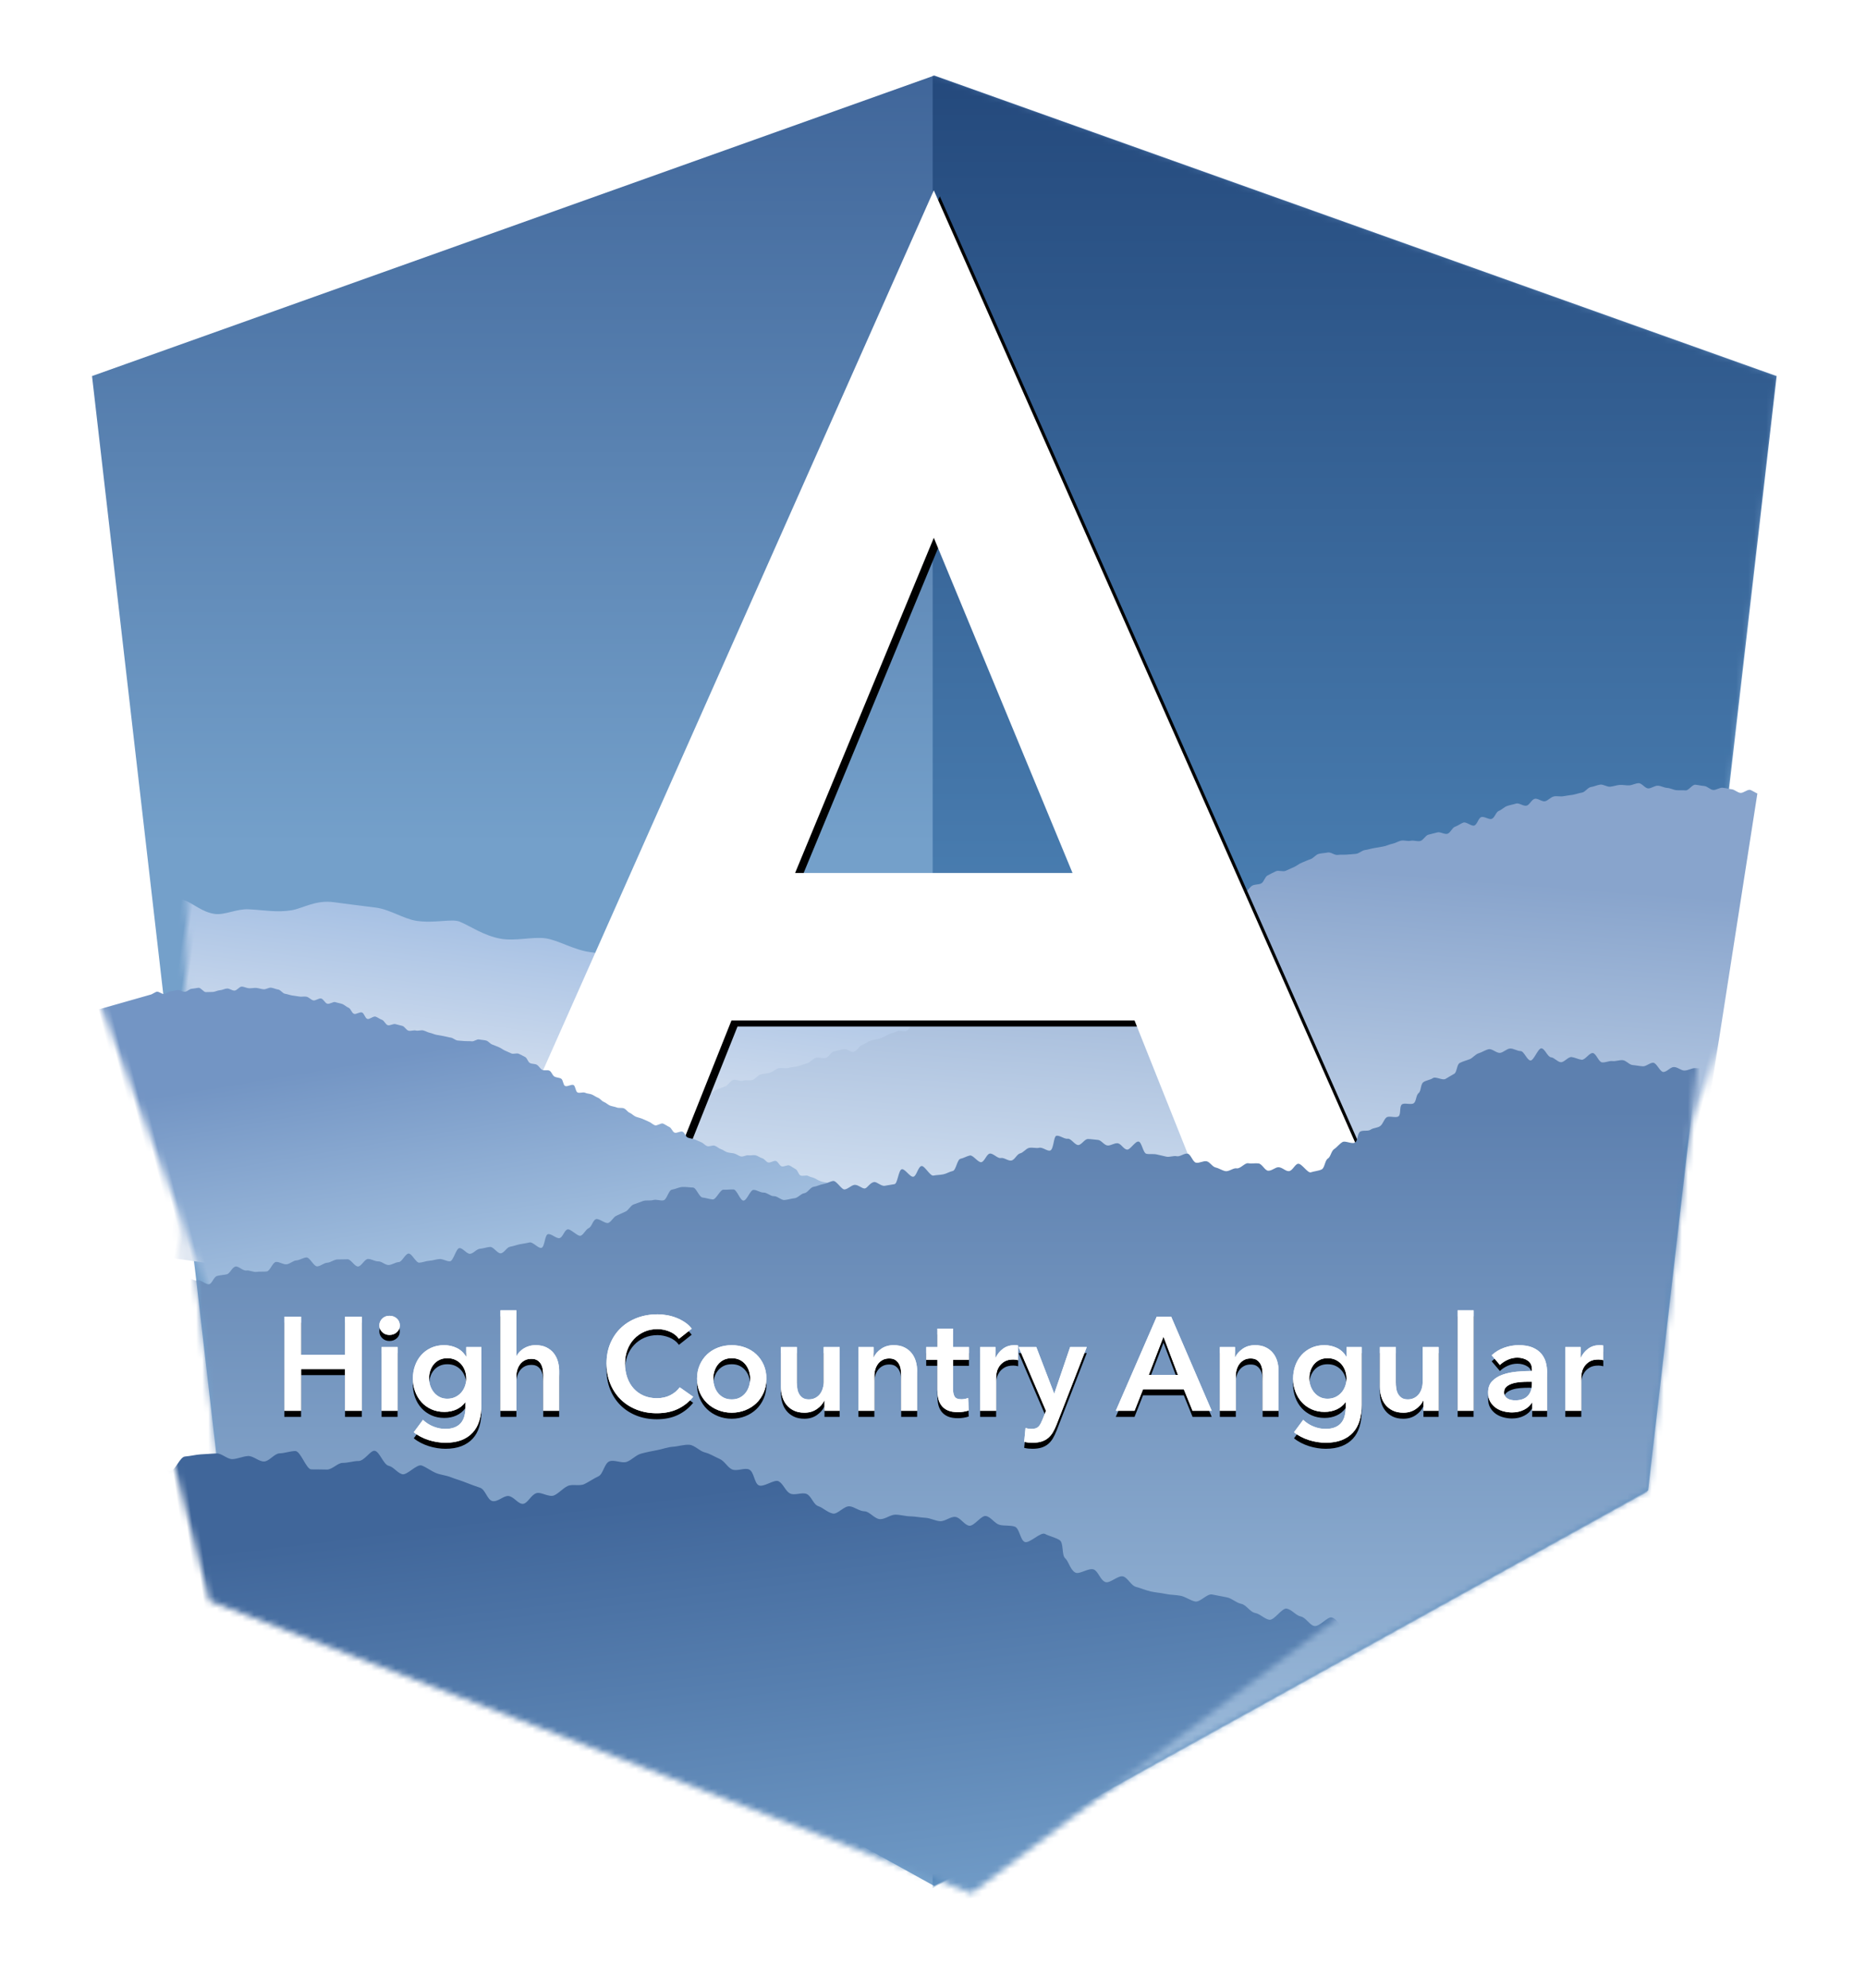 <?xml version="1.0" encoding="UTF-8"?>
<svg width="309px" height="329px" viewBox="0 0 309 329" version="1.1" xmlns="http://www.w3.org/2000/svg" xmlns:xlink="http://www.w3.org/1999/xlink">
    <!-- Generator: Sketch 50.2 (55047) - http://www.bohemiancoding.com/sketch -->
    <title>ngHighCountry</title>
    <desc>Created with Sketch.</desc>
    <defs>
        <linearGradient x1="50%" y1="42.445%" x2="50%" y2="0%" id="linearGradient-1">
            <stop stop-color="#74A0CA" offset="0%"></stop>
            <stop stop-color="#40669A" offset="100%"></stop>
        </linearGradient>
        <polygon id="path-2" points="139.722 0 139.722 0 139.722 0 0.237 49.741 21.512 234.173 139.722 299.645 139.722 299.645 139.722 299.645 257.932 234.173 279.207 49.741"></polygon>
        <filter x="-7.9%" y="-6.7%" width="115.8%" height="114.7%" filterUnits="objectBoundingBox" id="filter-4">
            <feMorphology radius="3" operator="dilate" in="SourceAlpha" result="shadowSpreadOuter1"></feMorphology>
            <feOffset dx="0" dy="2" in="shadowSpreadOuter1" result="shadowOffsetOuter1"></feOffset>
            <feGaussianBlur stdDeviation="6" in="shadowOffsetOuter1" result="shadowBlurOuter1"></feGaussianBlur>
            <feComposite in="shadowBlurOuter1" in2="SourceAlpha" operator="out" result="shadowBlurOuter1"></feComposite>
            <feColorMatrix values="0 0 0 0 0   0 0 0 0 0   0 0 0 0 0  0 0 0 0.2 0" type="matrix" in="shadowBlurOuter1"></feColorMatrix>
        </filter>
        <linearGradient x1="50%" y1="47.902%" x2="50%" y2="0%" id="linearGradient-5">
            <stop stop-color="#4B80B3" offset="0%"></stop>
            <stop stop-color="#24497C" offset="100%"></stop>
        </linearGradient>
        <linearGradient x1="50%" y1="57.811%" x2="47.77%" y2="0%" id="linearGradient-6">
            <stop stop-color="#E1E8F2" offset="0%"></stop>
            <stop stop-color="#A4BFE3" offset="100%"></stop>
        </linearGradient>
        <linearGradient x1="66.495%" y1="80.118%" x2="52.078%" y2="28.251%" id="linearGradient-7">
            <stop stop-color="#D2E0F1" offset="0%"></stop>
            <stop stop-color="#88A4CC" offset="100%"></stop>
        </linearGradient>
        <path d="M139.635,19 L61,196 L61,196 L90.319,196 L90.319,196 L106.127,156.395 L172.873,156.395 L188.681,196 L188.681,196 L218,196 L218,196 L139.635,19 L139.635,19 L139.635,19 L139.635,19 L139.635,19 Z M162.604,131.982 L116.666,131.982 L139.635,76.508 L162.604,131.982 Z" id="path-8"></path>
        <filter x="-9.2%" y="-8.2%" width="119.7%" height="117.5%" filterUnits="objectBoundingBox" id="filter-9">
            <feOffset dx="1" dy="1" in="SourceAlpha" result="shadowOffsetOuter1"></feOffset>
            <feGaussianBlur stdDeviation="5" in="shadowOffsetOuter1" result="shadowBlurOuter1"></feGaussianBlur>
            <feColorMatrix values="0 0 0 0 0.137   0 0 0 0 0.265   0 0 0 0 0.439  0 0 0 0.75 0" type="matrix" in="shadowBlurOuter1"></feColorMatrix>
        </filter>
        <linearGradient x1="40.739%" y1="72.393%" x2="47.574%" y2="24.96%" id="linearGradient-10">
            <stop stop-color="#ABC7E4" offset="0%"></stop>
            <stop stop-color="#7395C4" offset="100%"></stop>
        </linearGradient>
        <linearGradient x1="50%" y1="86.53%" x2="50%" y2="7.545%" id="linearGradient-11">
            <stop stop-color="#97B6D7" offset="0%"></stop>
            <stop stop-color="#5D80AF" offset="100%"></stop>
        </linearGradient>
        <linearGradient x1="44.977%" y1="103.054%" x2="48.728%" y2="19.775%" id="linearGradient-12">
            <stop stop-color="#749FCA" offset="0%"></stop>
            <stop stop-color="#40669A" offset="100%"></stop>
        </linearGradient>
        <path d="M32.082,205.424 L34.854,205.424 L34.854,211.716 L42.136,211.716 L42.136,205.424 L44.908,205.424 L44.908,221 L42.136,221 L42.136,214.092 L34.854,214.092 L34.854,221 L32.082,221 L32.082,205.424 Z M48.192,210.44 L50.832,210.44 L50.832,221 L48.192,221 L48.192,210.44 Z M47.818,206.854 C47.818,206.429 47.976,206.058 48.291,205.743 C48.606,205.428 49.006,205.27 49.49,205.27 C49.974,205.27 50.381,205.42 50.711,205.721 C51.041,206.022 51.206,206.399 51.206,206.854 C51.206,207.309 51.041,207.686 50.711,207.987 C50.381,208.288 49.974,208.438 49.49,208.438 C49.006,208.438 48.606,208.28 48.291,207.965 C47.976,207.65 47.818,207.279 47.818,206.854 Z M64.72,210.44 L64.72,220.054 C64.72,221.007 64.603,221.869 64.368,222.639 C64.133,223.409 63.77,224.062 63.279,224.597 C62.788,225.132 62.168,225.547 61.42,225.84 C60.672,226.133 59.785,226.28 58.758,226.28 C58.333,226.28 57.882,226.243 57.405,226.17 C56.928,226.097 56.459,225.987 55.997,225.84 C55.535,225.693 55.091,225.51 54.666,225.29 C54.241,225.07 53.859,224.821 53.522,224.542 L55.04,222.496 C55.553,222.98 56.133,223.35 56.778,223.607 C57.423,223.864 58.076,223.992 58.736,223.992 C59.367,223.992 59.898,223.9 60.331,223.717 C60.764,223.534 61.108,223.281 61.365,222.958 C61.622,222.635 61.805,222.254 61.915,221.814 C62.025,221.374 62.08,220.89 62.08,220.362 L62.08,219.592 L62.036,219.592 C61.655,220.105 61.167,220.498 60.573,220.769 C59.979,221.04 59.315,221.176 58.582,221.176 C57.79,221.176 57.071,221.029 56.426,220.736 C55.781,220.443 55.234,220.047 54.787,219.548 C54.34,219.049 53.991,218.466 53.742,217.799 C53.493,217.132 53.368,216.424 53.368,215.676 C53.368,214.913 53.489,214.195 53.731,213.52 C53.973,212.845 54.318,212.259 54.765,211.76 C55.212,211.261 55.755,210.865 56.393,210.572 C57.031,210.279 57.746,210.132 58.538,210.132 C59.286,210.132 59.983,210.286 60.628,210.594 C61.273,210.902 61.787,211.379 62.168,212.024 L62.212,212.024 L62.212,210.44 L64.72,210.44 Z M59.088,212.288 C58.604,212.288 58.175,212.376 57.801,212.552 C57.427,212.728 57.112,212.966 56.855,213.267 C56.598,213.568 56.4,213.923 56.261,214.334 C56.122,214.745 56.052,215.185 56.052,215.654 C56.052,216.079 56.122,216.49 56.261,216.886 C56.4,217.282 56.598,217.638 56.855,217.953 C57.112,218.268 57.427,218.521 57.801,218.712 C58.175,218.903 58.597,218.998 59.066,218.998 C59.55,218.998 59.986,218.906 60.375,218.723 C60.764,218.54 61.094,218.294 61.365,217.986 C61.636,217.678 61.845,217.322 61.992,216.919 C62.139,216.516 62.212,216.094 62.212,215.654 C62.212,215.199 62.139,214.767 61.992,214.356 C61.845,213.945 61.636,213.586 61.365,213.278 C61.094,212.97 60.767,212.728 60.386,212.552 C60.005,212.376 59.572,212.288 59.088,212.288 Z M73.702,210.132 C74.391,210.132 74.982,210.253 75.473,210.495 C75.964,210.737 76.368,211.056 76.683,211.452 C76.998,211.848 77.229,212.303 77.376,212.816 C77.523,213.329 77.596,213.857 77.596,214.4 L77.596,221 L74.956,221 L74.956,215.192 C74.956,214.884 74.934,214.565 74.89,214.235 C74.846,213.905 74.754,213.604 74.615,213.333 C74.476,213.062 74.278,212.838 74.021,212.662 C73.764,212.486 73.423,212.398 72.998,212.398 C72.573,212.398 72.206,212.479 71.898,212.64 C71.59,212.801 71.333,213.018 71.128,213.289 C70.923,213.56 70.769,213.865 70.666,214.202 C70.563,214.539 70.512,214.884 70.512,215.236 L70.512,221 L67.872,221 L67.872,204.368 L70.512,204.368 L70.512,211.914 L70.556,211.914 C70.659,211.694 70.809,211.478 71.007,211.265 C71.205,211.052 71.436,210.862 71.7,210.693 C71.964,210.524 72.265,210.389 72.602,210.286 C72.939,210.183 73.306,210.132 73.702,210.132 Z M97.43,209.076 C97.019,208.519 96.484,208.112 95.824,207.855 C95.164,207.598 94.519,207.47 93.888,207.47 C93.081,207.47 92.348,207.617 91.688,207.91 C91.028,208.203 90.46,208.607 89.983,209.12 C89.506,209.633 89.14,210.235 88.883,210.924 C88.626,211.613 88.498,212.361 88.498,213.168 C88.498,214.019 88.623,214.796 88.872,215.5 C89.121,216.204 89.477,216.809 89.939,217.315 C90.401,217.821 90.955,218.213 91.6,218.492 C92.245,218.771 92.971,218.91 93.778,218.91 C94.614,218.91 95.355,218.745 96,218.415 C96.645,218.085 97.166,217.649 97.562,217.106 L99.784,218.668 C99.095,219.533 98.251,220.204 97.254,220.681 C96.257,221.158 95.091,221.396 93.756,221.396 C92.539,221.396 91.42,221.194 90.401,220.791 C89.382,220.388 88.505,219.823 87.772,219.097 C87.039,218.371 86.467,217.506 86.056,216.501 C85.645,215.496 85.44,214.385 85.44,213.168 C85.44,211.921 85.656,210.796 86.089,209.791 C86.522,208.786 87.116,207.932 87.871,207.228 C88.626,206.524 89.517,205.981 90.544,205.6 C91.571,205.219 92.685,205.028 93.888,205.028 C94.387,205.028 94.907,205.076 95.45,205.171 C95.993,205.266 96.513,205.413 97.012,205.611 C97.511,205.809 97.98,206.055 98.42,206.348 C98.86,206.641 99.234,206.993 99.542,207.404 L97.43,209.076 Z M100.428,215.676 C100.428,214.84 100.578,214.081 100.879,213.399 C101.18,212.717 101.587,212.134 102.1,211.65 C102.613,211.166 103.222,210.792 103.926,210.528 C104.63,210.264 105.378,210.132 106.17,210.132 C106.962,210.132 107.71,210.264 108.414,210.528 C109.118,210.792 109.727,211.166 110.24,211.65 C110.753,212.134 111.16,212.717 111.461,213.399 C111.762,214.081 111.912,214.84 111.912,215.676 C111.912,216.512 111.762,217.275 111.461,217.964 C111.16,218.653 110.753,219.244 110.24,219.735 C109.727,220.226 109.118,220.611 108.414,220.89 C107.71,221.169 106.962,221.308 106.17,221.308 C105.378,221.308 104.63,221.169 103.926,220.89 C103.222,220.611 102.613,220.226 102.1,219.735 C101.587,219.244 101.18,218.653 100.879,217.964 C100.578,217.275 100.428,216.512 100.428,215.676 Z M103.112,215.676 C103.112,216.087 103.174,216.497 103.299,216.908 C103.424,217.319 103.611,217.685 103.86,218.008 C104.109,218.331 104.425,218.595 104.806,218.8 C105.187,219.005 105.642,219.108 106.17,219.108 C106.698,219.108 107.153,219.005 107.534,218.8 C107.915,218.595 108.231,218.331 108.48,218.008 C108.729,217.685 108.916,217.319 109.041,216.908 C109.166,216.497 109.228,216.087 109.228,215.676 C109.228,215.265 109.166,214.858 109.041,214.455 C108.916,214.052 108.729,213.689 108.48,213.366 C108.231,213.043 107.915,212.783 107.534,212.585 C107.153,212.387 106.698,212.288 106.17,212.288 C105.642,212.288 105.187,212.387 104.806,212.585 C104.425,212.783 104.109,213.043 103.86,213.366 C103.611,213.689 103.424,214.052 103.299,214.455 C103.174,214.858 103.112,215.265 103.112,215.676 Z M124.04,221 L121.532,221 L121.532,219.306 L121.488,219.306 C121.253,219.834 120.846,220.3 120.267,220.703 C119.688,221.106 119.002,221.308 118.21,221.308 C117.521,221.308 116.93,221.187 116.439,220.945 C115.948,220.703 115.544,220.384 115.229,219.988 C114.914,219.592 114.683,219.137 114.536,218.624 C114.389,218.111 114.316,217.583 114.316,217.04 L114.316,210.44 L116.956,210.44 L116.956,216.292 C116.956,216.6 116.978,216.923 117.022,217.26 C117.066,217.597 117.161,217.902 117.308,218.173 C117.455,218.444 117.656,218.668 117.913,218.844 C118.17,219.02 118.511,219.108 118.936,219.108 C119.347,219.108 119.71,219.024 120.025,218.855 C120.34,218.686 120.597,218.47 120.795,218.206 C120.993,217.942 121.143,217.638 121.246,217.293 C121.349,216.948 121.4,216.6 121.4,216.248 L121.4,210.44 L124.04,210.44 L124.04,221 Z M127.148,210.44 L129.656,210.44 L129.656,212.134 L129.7,212.134 C129.935,211.606 130.342,211.14 130.921,210.737 C131.5,210.334 132.186,210.132 132.978,210.132 C133.667,210.132 134.258,210.253 134.749,210.495 C135.24,210.737 135.644,211.056 135.959,211.452 C136.274,211.848 136.505,212.303 136.652,212.816 C136.799,213.329 136.872,213.857 136.872,214.4 L136.872,221 L134.232,221 L134.232,215.148 C134.232,214.84 134.21,214.517 134.166,214.18 C134.122,213.843 134.027,213.538 133.88,213.267 C133.733,212.996 133.532,212.772 133.275,212.596 C133.018,212.42 132.677,212.332 132.252,212.332 C131.827,212.332 131.46,212.416 131.152,212.585 C130.844,212.754 130.591,212.97 130.393,213.234 C130.195,213.498 130.045,213.802 129.942,214.147 C129.839,214.492 129.788,214.84 129.788,215.192 L129.788,221 L127.148,221 L127.148,210.44 Z M138.374,212.552 L138.374,210.44 L140.222,210.44 L140.222,207.382 L142.818,207.382 L142.818,210.44 L145.458,210.44 L145.458,212.552 L142.818,212.552 L142.818,217.458 C142.818,217.927 142.902,218.316 143.071,218.624 C143.24,218.932 143.617,219.086 144.204,219.086 C144.38,219.086 144.571,219.068 144.776,219.031 C144.981,218.994 145.165,218.939 145.326,218.866 L145.414,220.934 C145.179,221.022 144.901,221.092 144.578,221.143 C144.255,221.194 143.947,221.22 143.654,221.22 C142.95,221.22 142.378,221.121 141.938,220.923 C141.498,220.725 141.15,220.454 140.893,220.109 C140.636,219.764 140.46,219.368 140.365,218.921 C140.27,218.474 140.222,217.993 140.222,217.48 L140.222,212.552 L138.374,212.552 Z M147.312,210.44 L149.842,210.44 L149.842,212.2 L149.886,212.2 C150.179,211.584 150.59,211.085 151.118,210.704 C151.646,210.323 152.262,210.132 152.966,210.132 C153.069,210.132 153.179,210.136 153.296,210.143 C153.413,210.15 153.516,210.169 153.604,210.198 L153.604,212.618 C153.428,212.574 153.278,212.545 153.153,212.53 C153.028,212.515 152.907,212.508 152.79,212.508 C152.189,212.508 151.705,212.618 151.338,212.838 C150.971,213.058 150.685,213.322 150.48,213.63 C150.275,213.938 150.135,214.253 150.062,214.576 C149.989,214.899 149.952,215.155 149.952,215.346 L149.952,221 L147.312,221 L147.312,210.44 Z M153.676,210.44 L156.602,210.44 L159.55,218.118 L159.594,218.118 L162.212,210.44 L164.962,210.44 L159.968,223.266 C159.777,223.75 159.572,224.179 159.352,224.553 C159.132,224.927 158.868,225.242 158.56,225.499 C158.252,225.756 157.889,225.95 157.471,226.082 C157.053,226.214 156.551,226.28 155.964,226.28 C155.744,226.28 155.52,226.269 155.293,226.247 C155.066,226.225 154.835,226.185 154.6,226.126 L154.82,223.838 C154.996,223.897 155.168,223.937 155.337,223.959 C155.506,223.981 155.663,223.992 155.81,223.992 C156.089,223.992 156.323,223.959 156.514,223.893 C156.705,223.827 156.866,223.724 156.998,223.585 C157.13,223.446 157.247,223.273 157.35,223.068 C157.453,222.863 157.563,222.621 157.68,222.342 L158.208,221 L153.676,210.44 Z M176.546,205.424 L178.944,205.424 L185.654,221 L182.486,221 L181.034,217.436 L174.28,217.436 L172.872,221 L169.77,221 L176.546,205.424 Z M180.066,215.06 L177.668,208.724 L175.226,215.06 L180.066,215.06 Z M187.002,210.44 L189.51,210.44 L189.51,212.134 L189.554,212.134 C189.789,211.606 190.196,211.14 190.775,210.737 C191.354,210.334 192.04,210.132 192.832,210.132 C193.521,210.132 194.112,210.253 194.603,210.495 C195.094,210.737 195.498,211.056 195.813,211.452 C196.128,211.848 196.359,212.303 196.506,212.816 C196.653,213.329 196.726,213.857 196.726,214.4 L196.726,221 L194.086,221 L194.086,215.148 C194.086,214.84 194.064,214.517 194.02,214.18 C193.976,213.843 193.881,213.538 193.734,213.267 C193.587,212.996 193.386,212.772 193.129,212.596 C192.872,212.42 192.531,212.332 192.106,212.332 C191.681,212.332 191.314,212.416 191.006,212.585 C190.698,212.754 190.445,212.97 190.247,213.234 C190.049,213.498 189.899,213.802 189.796,214.147 C189.693,214.492 189.642,214.84 189.642,215.192 L189.642,221 L187.002,221 L187.002,210.44 Z M210.482,210.44 L210.482,220.054 C210.482,221.007 210.365,221.869 210.13,222.639 C209.895,223.409 209.532,224.062 209.041,224.597 C208.55,225.132 207.93,225.547 207.182,225.84 C206.434,226.133 205.547,226.28 204.52,226.28 C204.095,226.28 203.644,226.243 203.167,226.17 C202.69,226.097 202.221,225.987 201.759,225.84 C201.297,225.693 200.853,225.51 200.428,225.29 C200.003,225.07 199.621,224.821 199.284,224.542 L200.802,222.496 C201.315,222.98 201.895,223.35 202.54,223.607 C203.185,223.864 203.838,223.992 204.498,223.992 C205.129,223.992 205.66,223.9 206.093,223.717 C206.526,223.534 206.87,223.281 207.127,222.958 C207.384,222.635 207.567,222.254 207.677,221.814 C207.787,221.374 207.842,220.89 207.842,220.362 L207.842,219.592 L207.798,219.592 C207.417,220.105 206.929,220.498 206.335,220.769 C205.741,221.04 205.077,221.176 204.344,221.176 C203.552,221.176 202.833,221.029 202.188,220.736 C201.543,220.443 200.996,220.047 200.549,219.548 C200.102,219.049 199.753,218.466 199.504,217.799 C199.255,217.132 199.13,216.424 199.13,215.676 C199.13,214.913 199.251,214.195 199.493,213.52 C199.735,212.845 200.08,212.259 200.527,211.76 C200.974,211.261 201.517,210.865 202.155,210.572 C202.793,210.279 203.508,210.132 204.3,210.132 C205.048,210.132 205.745,210.286 206.39,210.594 C207.035,210.902 207.549,211.379 207.93,212.024 L207.974,212.024 L207.974,210.44 L210.482,210.44 Z M204.85,212.288 C204.366,212.288 203.937,212.376 203.563,212.552 C203.189,212.728 202.874,212.966 202.617,213.267 C202.36,213.568 202.162,213.923 202.023,214.334 C201.884,214.745 201.814,215.185 201.814,215.654 C201.814,216.079 201.884,216.49 202.023,216.886 C202.162,217.282 202.36,217.638 202.617,217.953 C202.874,218.268 203.189,218.521 203.563,218.712 C203.937,218.903 204.359,218.998 204.828,218.998 C205.312,218.998 205.748,218.906 206.137,218.723 C206.526,218.54 206.856,218.294 207.127,217.986 C207.398,217.678 207.607,217.322 207.754,216.919 C207.901,216.516 207.974,216.094 207.974,215.654 C207.974,215.199 207.901,214.767 207.754,214.356 C207.607,213.945 207.398,213.586 207.127,213.278 C206.856,212.97 206.529,212.728 206.148,212.552 C205.767,212.376 205.334,212.288 204.85,212.288 Z M223.226,221 L220.718,221 L220.718,219.306 L220.674,219.306 C220.439,219.834 220.032,220.3 219.453,220.703 C218.874,221.106 218.188,221.308 217.396,221.308 C216.707,221.308 216.116,221.187 215.625,220.945 C215.134,220.703 214.73,220.384 214.415,219.988 C214.1,219.592 213.869,219.137 213.722,218.624 C213.575,218.111 213.502,217.583 213.502,217.04 L213.502,210.44 L216.142,210.44 L216.142,216.292 C216.142,216.6 216.164,216.923 216.208,217.26 C216.252,217.597 216.347,217.902 216.494,218.173 C216.641,218.444 216.842,218.668 217.099,218.844 C217.356,219.02 217.697,219.108 218.122,219.108 C218.533,219.108 218.896,219.024 219.211,218.855 C219.526,218.686 219.783,218.47 219.981,218.206 C220.179,217.942 220.329,217.638 220.432,217.293 C220.535,216.948 220.586,216.6 220.586,216.248 L220.586,210.44 L223.226,210.44 L223.226,221 Z M226.378,204.368 L229.018,204.368 L229.018,221 L226.378,221 L226.378,204.368 Z M238.726,219.658 L238.66,219.658 C238.396,220.127 237.971,220.512 237.384,220.813 C236.797,221.114 236.13,221.264 235.382,221.264 C234.957,221.264 234.513,221.209 234.051,221.099 C233.589,220.989 233.164,220.806 232.775,220.549 C232.386,220.292 232.064,219.955 231.807,219.537 C231.55,219.119 231.422,218.602 231.422,217.986 C231.422,217.194 231.646,216.563 232.093,216.094 C232.54,215.625 233.116,215.265 233.82,215.016 C234.524,214.767 235.305,214.602 236.163,214.521 C237.021,214.44 237.861,214.4 238.682,214.4 L238.682,214.136 C238.682,213.476 238.444,212.988 237.967,212.673 C237.49,212.358 236.922,212.2 236.262,212.2 C235.705,212.2 235.169,212.317 234.656,212.552 C234.143,212.787 233.717,213.073 233.38,213.41 L232.016,211.804 C232.617,211.247 233.31,210.829 234.095,210.55 C234.88,210.271 235.675,210.132 236.482,210.132 C237.421,210.132 238.194,210.264 238.803,210.528 C239.412,210.792 239.892,211.137 240.244,211.562 C240.596,211.987 240.842,212.464 240.981,212.992 C241.12,213.52 241.19,214.048 241.19,214.576 L241.19,221 L238.726,221 L238.726,219.658 Z M238.682,216.182 L238.088,216.182 C237.663,216.182 237.215,216.2 236.746,216.237 C236.277,216.274 235.844,216.354 235.448,216.479 C235.052,216.604 234.722,216.78 234.458,217.007 C234.194,217.234 234.062,217.546 234.062,217.942 C234.062,218.191 234.117,218.4 234.227,218.569 C234.337,218.738 234.48,218.873 234.656,218.976 C234.832,219.079 235.03,219.152 235.25,219.196 C235.47,219.24 235.69,219.262 235.91,219.262 C236.819,219.262 237.509,219.02 237.978,218.536 C238.447,218.052 238.682,217.392 238.682,216.556 L238.682,216.182 Z M244.21,210.44 L246.74,210.44 L246.74,212.2 L246.784,212.2 C247.077,211.584 247.488,211.085 248.016,210.704 C248.544,210.323 249.16,210.132 249.864,210.132 C249.967,210.132 250.077,210.136 250.194,210.143 C250.311,210.15 250.414,210.169 250.502,210.198 L250.502,212.618 C250.326,212.574 250.176,212.545 250.051,212.53 C249.926,212.515 249.805,212.508 249.688,212.508 C249.087,212.508 248.603,212.618 248.236,212.838 C247.869,213.058 247.583,213.322 247.378,213.63 C247.173,213.938 247.033,214.253 246.96,214.576 C246.887,214.899 246.85,215.155 246.85,215.346 L246.85,221 L244.21,221 L244.21,210.44 Z" id="path-13"></path>
        <filter x="-2.3%" y="-18.3%" width="104.6%" height="145.6%" filterUnits="objectBoundingBox" id="filter-14">
            <feOffset dx="0" dy="1" in="SourceAlpha" result="shadowOffsetOuter1"></feOffset>
            <feGaussianBlur stdDeviation="1.5" in="shadowOffsetOuter1" result="shadowBlurOuter1"></feGaussianBlur>
            <feColorMatrix values="0 0 0 0 0.118   0 0 0 0 0.212   0 0 0 0 0.341  0 0 0 0.65 0" type="matrix" in="shadowBlurOuter1"></feColorMatrix>
        </filter>
    </defs>
    <g id="ngHighCountry" stroke="none" stroke-width="1" fill="none" fill-rule="evenodd">
        <g transform="translate(15, 12.5)">
            <mask id="mask-3" fill="white">
                <use xlink:href="#path-2"></use>
            </mask>
            <g id="shield" fill-rule="nonzero">
                <use fill="black" fill-opacity="1" filter="url(#filter-4)" xlink:href="#path-2"></use>
                <path stroke="#FFFFFF" stroke-width="3" d="M139.722,-1.593 L280.834,48.729 L259.334,235.111 L139.722,301.36 L20.11,235.111 L-1.389,48.729 L139.722,-1.593 Z" fill="url(#linearGradient-1)" fill-rule="evenodd"></path>
            </g>
            <polygon id="shield-shade" fill="url(#linearGradient-5)" fill-rule="nonzero" mask="url(#mask-3)" points="139.444 33.3 139.444 185.1 139.444 300 257.794 234.45 279.094 49.8 139.444 0"></polygon>
            <path d="M182.629,147.053 C180.698,146.958 178.631,147.145 176.632,146.963 C174.572,146.773 172.729,144.854 170.814,144.586 C168.604,144.277 166.378,145.042 164.669,144.634 C162.308,144.075 159.821,144.272 157.444,143.988 C154.861,143.679 152.475,142.588 150.271,142.55 C146.949,142.488 144.133,142.15 142.849,142.518 C139.922,143.354 139.581,144.449 134.567,144.03 C132.171,143.832 129.887,142.353 127.683,142.552 C125.271,142.77 123.035,143.69 120.852,143.472 C119.526,143.34 117.508,144.269 115.038,144.476 C113.24,144.629 111.148,143.88 109.09,144.14 C107.154,144.382 105.253,145.276 103.334,145.564 C101.265,145.868 99.125,145.244 97.366,145.538 C94.894,145.951 93.269,147.53 91.886,147.685 C89.052,148.005 87.609,147.67 85.923,147.108 C84.559,146.654 81.822,146.505 78.655,146.523 C75.999,146.541 73.204,145.294 71.106,145.294 C68.934,145.294 66.28,146.481 63.746,146.395 C60.918,146.293 58.395,144.982 56.629,144.539 C55.264,144.2 52.547,145.438 49.522,145.404 C47.349,145.376 44.938,144.142 42.543,144.172 C40.107,144.201 37.693,144.256 35.574,144.256 C32.515,144.256 30.626,145.976 28.829,146.544 C26.444,147.288 24.373,147.143 21.751,147.381 C19.773,147.56 17.989,148.891 16.354,148.92 C14.19,148.952 12.389,147.611 10.957,147.373 C10.099,147.231 7.589,146.516 4.759,146.589 C2.769,146.633 0.578,146.916 -1.386,146.998 C-1.469,147.001 -1.445,147.118 -1.358,147.192 L-1.358,206.311 L183.61,206.311 L182.629,147.053 Z" id="Fill-1" fill="url(#linearGradient-6)" mask="url(#mask-3)" transform="translate(91.086, 174.33) rotate(8) translate(-91.086, -174.33) "></path>
            <path d="M264.874,96.121 C264.71,96.102 264.541,96.062 264.37,96.002 C264.152,95.948 263.93,95.896 263.714,95.844 C263.651,95.841 263.586,95.823 263.526,95.833 C263.024,95.917 262.63,96.617 262.132,96.704 C261.631,96.785 261.055,96.389 260.562,96.473 C260.058,96.552 259.541,96.503 259.046,96.593 C258.543,96.674 258.129,97.245 257.634,97.326 C257.131,97.408 256.547,96.967 256.055,97.047 C255.549,97.131 255.04,97.125 254.549,97.202 C254.043,97.281 253.71,98.418 253.223,98.496 C252.719,98.579 252.23,98.755 251.744,98.832 C251.227,98.91 250.68,98.742 250.161,98.839 C249.643,98.934 249.08,98.749 248.563,98.859 C248.048,98.968 247.648,99.555 247.139,99.678 C246.623,99.802 245.902,99.085 245.391,99.221 C244.885,99.361 244.457,99.799 243.954,99.95 C243.445,100.102 242.895,100.107 242.392,100.268 C241.893,100.433 241.443,100.76 240.949,100.929 C240.446,101.105 239.771,100.806 239.283,100.988 C238.787,101.173 238.361,101.558 237.874,101.751 C237.382,101.949 237.152,102.795 236.672,102.996 C236.183,103.203 235.748,103.511 235.272,103.725 C234.784,103.937 234.294,104.107 233.826,104.326 C233.337,104.555 232.746,104.52 232.283,104.753 C231.802,104.99 231.539,105.627 231.082,105.867 C230.603,106.117 229.758,105.641 229.311,105.893 C228.833,106.158 228.74,107.05 228.304,107.306 C227.831,107.588 226.936,107.134 226.512,107.403 C226.039,107.702 225.525,107.902 225.122,108.181 C224.722,108.468 224.452,108.978 224.011,109.289 C223.608,109.577 223.645,110.53 223.214,110.837 C222.805,111.123 221.876,110.685 221.438,110.987 C221.028,111.272 221.11,112.309 220.672,112.606 C220.259,112.888 219.238,112.282 218.796,112.572 C218.376,112.853 218.06,113.291 217.619,113.579 C217.194,113.851 217.139,114.728 216.693,115.002 C216.261,115.271 215.448,114.929 215.002,115.197 C214.567,115.457 214.097,115.663 213.646,115.925 C213.21,116.18 213.074,116.998 212.617,117.251 C212.174,117.496 211.514,117.366 211.052,117.606 C210.603,117.843 209.978,117.736 209.511,117.97 C209.056,118.199 208.693,118.607 208.222,118.829 C207.759,119.045 207.366,119.407 206.892,119.616 C206.426,119.826 205.958,120.043 205.48,120.244 C205.01,120.441 204.574,120.731 204.09,120.924 C203.611,121.109 203.286,121.716 202.796,121.896 C202.319,122.072 201.811,122.227 201.324,122.393 C200.839,122.557 200.344,122.616 199.883,122.804 C199.408,122.995 198.68,122.587 198.223,122.804 C197.766,123.024 197.238,123.16 196.802,123.4 C196.354,123.643 196.137,124.301 195.71,124.567 C195.279,124.832 194.895,125.172 194.48,125.457 C194.066,125.746 193.768,126.192 193.365,126.498 C192.963,126.8 192.574,127.106 192.181,127.427 C191.789,127.745 190.987,127.579 190.608,127.911 C190.224,128.242 189.819,128.569 189.449,128.912 C189.077,129.255 189.14,130.068 188.779,130.416 C188.413,130.765 187.75,130.808 187.392,131.167 C187.036,131.523 186.921,132.127 186.565,132.486 C186.209,132.851 185.37,132.732 185.019,133.094 C184.663,133.458 184.685,134.187 184.332,134.546 C183.974,134.91 183.359,135.006 183.006,135.367 C182.65,135.722 182.942,136.741 182.579,137.09 C182.22,137.449 181.107,137.009 180.74,137.356 C180.37,137.705 180.671,138.782 180.297,139.113 C179.918,139.456 179.087,139.264 178.701,139.588 C178.312,139.913 177.768,140.009 177.371,140.314 C176.969,140.624 176.665,141.027 176.254,141.312 C175.852,141.593 175.656,142.202 175.231,142.504 C174.831,142.786 174.563,143.282 174.144,143.589 C173.74,143.875 173.241,144.04 172.818,144.342 C172.419,144.636 171.772,144.601 171.354,144.908 C170.952,145.2 170.792,145.836 170.382,146.139 C169.977,146.435 169.733,146.954 169.32,147.261 C168.913,147.553 168.442,147.767 168.031,148.07 C167.629,148.369 167.241,148.699 166.831,149.005 C166.423,149.305 166.151,149.784 165.744,150.083 C165.336,150.382 164.33,149.863 163.921,150.164 C163.513,150.463 163.197,150.902 162.792,151.198 C162.379,151.497 162.386,152.374 161.976,152.671 C161.562,152.97 160.662,152.585 160.252,152.883 C159.833,153.181 159.874,154.117 159.463,154.403 C159.043,154.7 158.531,154.855 158.117,155.145 C157.694,155.435 157.319,155.786 156.905,156.068 C156.479,156.356 156.252,156.936 155.838,157.211 C155.411,157.497 154.64,157.254 154.224,157.526 C153.789,157.807 153.507,158.313 153.085,158.573 C152.644,158.851 152.332,159.327 151.908,159.577 C151.457,159.842 150.931,159.959 150.502,160.197 C150.043,160.454 149.706,160.941 149.276,161.158 C148.8,161.398 148.091,161.12 147.656,161.307 C147.174,161.511 146.589,161.463 146.145,161.677 C145.672,161.907 145.346,162.396 144.912,162.632 C144.446,162.878 144.282,163.591 143.863,163.844 C143.411,164.12 142.544,163.685 142.134,163.958 C141.696,164.252 141.65,165.068 141.258,165.358 C140.832,165.675 139.903,165.312 139.524,165.617 C139.11,165.96 138.781,166.387 138.423,166.705 C138.013,167.065 138.112,167.937 137.767,168.261 C137.362,168.64 136.5,168.455 136.161,168.773 C135.741,169.159 135.285,169.326 134.937,169.589 C134.617,169.829 134.297,170.247 133.739,170.604 C133.342,170.862 132.822,171.009 132.318,171.319 C131.892,171.578 131.58,172.081 131.089,172.372 C130.655,172.631 130.545,173.502 130.061,173.786 C129.621,174.039 128.714,173.526 128.235,173.801 C127.787,174.058 127.289,174.261 126.815,174.53 C126.652,174.622 126.534,174.793 126.424,174.981 C126.229,175.327 126.068,175.743 125.761,175.914 C125.308,176.167 124.627,176.044 124.153,176.303 C123.693,176.559 123.471,177.255 122.996,177.517 C122.533,177.77 122.1,178.098 121.624,178.354 C121.162,178.607 120.637,178.752 120.165,179.015 C119.695,179.261 119.063,179.209 118.589,179.462 C118.119,179.712 117.826,180.305 117.353,180.555 C116.934,180.778 116.423,180.914 115.949,181.192 C115.533,181.439 115.334,182.09 114.877,182.378 C114.465,182.644 113.828,182.588 113.383,182.881 C112.969,183.153 112.168,182.884 111.732,183.178 C111.321,183.464 111.196,184.196 110.766,184.497 C110.356,184.783 109.926,185.068 109.499,185.37 C109.089,185.661 108.85,186.208 108.429,186.513 C108.018,186.812 107.406,186.84 106.987,187.145 C106.58,187.449 105.874,187.359 105.455,187.667 C105.052,187.971 105.301,189.169 104.888,189.481 C104.481,189.786 103.405,189.206 102.992,189.52 C102.587,189.83 102.617,190.725 102.207,191.037 C101.802,191.347 101.61,191.946 101.205,192.261 C100.798,192.575 99.716,192.014 99.309,192.329 C98.903,192.643 98.903,193.486 98.499,193.801 C98.091,194.12 97.284,193.926 96.885,194.24 C96.479,194.561 96.184,195.021 95.782,195.339 C95.377,195.66 95.36,196.47 94.96,196.781 C94.55,197.105 94.041,197.29 93.641,197.61 C93.234,197.934 92.884,198.329 92.489,198.644 C92.081,198.971 91.252,198.755 90.858,199.072 C90.448,199.4 90.67,200.503 90.275,200.818 C89.865,201.149 89.033,200.932 88.642,201.243 C88.226,201.577 88.078,202.217 87.693,202.526 C87.276,202.866 86.99,203.332 86.609,203.637 C86.182,203.981 85.214,203.588 84.839,203.887 C84.397,204.243 84.289,204.94 83.932,205.222 C83.438,205.614 82.833,205.666 82.523,205.899 C82.108,206.213 82.129,206.994 81.844,207.396 C81.55,207.807 81.661,208.348 81.478,208.822 C81.406,209.014 81.204,209.169 80.986,209.32 C81.454,209.486 82.045,209.946 82.365,209.803 C82.797,209.605 83.035,208.996 83.467,208.805 L274.986,208.805 L264.874,96.121 Z" id="Fill-1" fill="url(#linearGradient-7)" mask="url(#mask-3)" transform="translate(177.986, 152.83) rotate(14) translate(-177.986, -152.83) "></path>
            <g id="A-Copy" mask="url(#mask-3)" fill-rule="nonzero">
                <use fill="black" fill-opacity="1" filter="url(#filter-9)" xlink:href="#path-8"></use>
                <use fill="#FFFFFF" fill-rule="evenodd" xlink:href="#path-8"></use>
            </g>
            <path d="M18.585,135.222 C18.71,135.207 18.838,135.177 18.97,135.131 C19.136,135.09 19.305,135.05 19.47,135.011 C19.518,135.008 19.568,134.995 19.613,135.002 C19.997,135.066 20.298,135.601 20.678,135.667 C21.061,135.729 21.5,135.427 21.877,135.491 C22.262,135.551 22.657,135.514 23.035,135.583 C23.418,135.644 23.735,136.08 24.113,136.141 C24.497,136.204 24.943,135.867 25.318,135.929 C25.705,135.993 26.093,135.988 26.469,136.047 C26.855,136.107 27.109,136.975 27.481,137.034 C27.866,137.098 28.239,137.232 28.611,137.291 C29.005,137.35 29.423,137.223 29.819,137.296 C30.215,137.369 30.644,137.227 31.039,137.312 C31.433,137.395 31.738,137.843 32.127,137.937 C32.52,138.031 33.072,137.484 33.461,137.588 C33.848,137.694 34.175,138.029 34.559,138.144 C34.948,138.26 35.368,138.264 35.751,138.387 C36.133,138.512 36.476,138.762 36.854,138.891 C37.238,139.025 37.753,138.797 38.126,138.936 C38.505,139.077 38.83,139.372 39.201,139.519 C39.577,139.67 39.753,140.315 40.12,140.469 C40.493,140.627 40.825,140.862 41.188,141.025 C41.561,141.187 41.935,141.317 42.293,141.483 C42.666,141.658 43.117,141.632 43.471,141.809 C43.838,141.99 44.039,142.477 44.388,142.66 C44.754,142.851 45.399,142.487 45.74,142.679 C46.105,142.882 46.176,143.563 46.509,143.758 C46.87,143.973 47.554,143.627 47.877,143.832 C48.238,144.06 48.631,144.213 48.939,144.425 C49.244,144.645 49.45,145.034 49.787,145.271 C50.095,145.491 50.066,146.219 50.396,146.453 C50.708,146.671 51.418,146.337 51.752,146.567 C52.065,146.785 52.003,147.576 52.337,147.803 C52.652,148.018 53.432,147.556 53.769,147.776 C54.09,147.991 54.331,148.326 54.668,148.545 C54.993,148.753 55.035,149.422 55.376,149.631 C55.705,149.836 56.326,149.576 56.667,149.78 C56.999,149.979 57.357,150.136 57.702,150.336 C58.035,150.53 58.138,151.154 58.487,151.347 C58.825,151.534 59.33,151.435 59.682,151.619 C60.025,151.8 60.503,151.718 60.859,151.896 C61.207,152.071 61.484,152.383 61.843,152.551 C62.197,152.717 62.497,152.993 62.859,153.152 C63.215,153.313 63.573,153.478 63.937,153.632 C64.296,153.782 64.629,154.003 64.999,154.15 C65.364,154.292 65.612,154.755 65.987,154.893 C66.351,155.026 66.739,155.145 67.11,155.271 C67.481,155.397 67.859,155.442 68.212,155.585 C68.574,155.731 69.13,155.42 69.479,155.585 C69.828,155.753 70.231,155.857 70.564,156.04 C70.906,156.226 71.072,156.728 71.398,156.931 C71.727,157.133 72.02,157.393 72.337,157.61 C72.653,157.831 72.881,158.171 73.189,158.404 C73.495,158.635 73.793,158.869 74.092,159.114 C74.392,159.356 75.004,159.229 75.293,159.483 C75.587,159.735 75.896,159.985 76.179,160.247 C76.463,160.509 76.415,161.129 76.69,161.394 C76.969,161.661 77.476,161.694 77.749,161.968 C78.021,162.239 78.109,162.7 78.381,162.974 C78.653,163.253 79.293,163.162 79.561,163.439 C79.833,163.716 79.817,164.272 80.086,164.546 C80.359,164.824 80.829,164.897 81.098,165.173 C81.37,165.444 81.147,166.221 81.424,166.488 C81.699,166.762 82.548,166.426 82.829,166.691 C83.111,166.957 82.881,167.779 83.167,168.031 C83.457,168.293 84.091,168.147 84.386,168.395 C84.683,168.642 85.098,168.716 85.401,168.948 C85.708,169.185 85.94,169.493 86.254,169.71 C86.561,169.925 86.711,170.389 87.035,170.62 C87.341,170.835 87.546,171.213 87.866,171.448 C88.174,171.666 88.555,171.791 88.878,172.022 C89.182,172.246 89.677,172.22 89.996,172.454 C90.302,172.677 90.425,173.162 90.738,173.394 C91.047,173.62 91.234,174.015 91.549,174.25 C91.86,174.473 92.219,174.636 92.533,174.867 C92.84,175.095 93.136,175.348 93.449,175.581 C93.761,175.81 93.969,176.175 94.28,176.404 C94.591,176.632 95.359,176.236 95.672,176.465 C95.983,176.693 96.224,177.029 96.533,177.254 C96.849,177.482 96.844,178.152 97.157,178.379 C97.473,178.607 98.16,178.313 98.473,178.541 C98.793,178.768 98.762,179.482 99.076,179.7 C99.396,179.927 99.787,180.045 100.104,180.266 C100.426,180.488 100.713,180.756 101.029,180.971 C101.354,181.191 101.527,181.633 101.844,181.843 C102.17,182.062 102.758,181.876 103.076,182.084 C103.408,182.298 103.623,182.685 103.946,182.882 C104.283,183.095 104.521,183.458 104.845,183.649 C105.189,183.851 105.591,183.941 105.918,184.122 C106.268,184.318 106.526,184.69 106.854,184.855 C107.218,185.039 107.759,184.826 108.091,184.969 C108.46,185.125 108.906,185.088 109.245,185.251 C109.606,185.427 109.856,185.8 110.186,185.98 C110.543,186.168 110.668,186.713 110.988,186.906 C111.333,187.116 111.995,186.784 112.308,186.993 C112.642,187.217 112.677,187.84 112.977,188.06 C113.302,188.303 114.012,188.025 114.301,188.258 C114.617,188.52 114.869,188.846 115.142,189.089 C115.455,189.364 115.379,190.029 115.642,190.276 C115.952,190.566 116.61,190.424 116.869,190.667 C117.19,190.961 117.538,191.089 117.804,191.29 C118.048,191.473 118.292,191.792 118.718,192.064 C119.021,192.261 119.419,192.373 119.804,192.61 C120.128,192.808 120.367,193.191 120.742,193.414 C121.073,193.611 121.157,194.276 121.527,194.492 C121.862,194.685 122.556,194.294 122.921,194.504 C123.263,194.7 123.643,194.856 124.006,195.061 C124.13,195.131 124.22,195.261 124.304,195.405 C124.453,195.669 124.576,195.986 124.811,196.117 C125.156,196.31 125.676,196.216 126.038,196.413 C126.389,196.609 126.559,197.14 126.921,197.34 C127.275,197.533 127.606,197.783 127.969,197.979 C128.322,198.172 128.723,198.283 129.084,198.483 C129.442,198.671 129.925,198.631 130.287,198.824 C130.646,199.015 130.87,199.468 131.231,199.658 C131.551,199.828 131.94,199.932 132.303,200.145 C132.62,200.333 132.772,200.83 133.121,201.05 C133.436,201.252 133.922,201.21 134.262,201.433 C134.578,201.641 135.189,201.436 135.523,201.66 C135.837,201.879 135.932,202.437 136.26,202.667 C136.573,202.885 136.902,203.102 137.228,203.333 C137.541,203.555 137.724,203.972 138.045,204.205 C138.359,204.433 138.826,204.455 139.146,204.688 C139.457,204.92 139.996,204.851 140.316,205.086 C140.624,205.318 140.434,206.233 140.749,206.47 C141.059,206.703 141.881,206.26 142.197,206.5 C142.506,206.737 142.483,207.42 142.796,207.658 C143.105,207.894 143.252,208.352 143.561,208.592 C143.872,208.832 144.698,208.403 145.009,208.644 C145.319,208.884 145.319,209.527 145.627,209.767 C145.939,210.011 146.555,209.862 146.859,210.102 C147.17,210.347 147.395,210.699 147.702,210.941 C148.011,211.186 148.024,211.804 148.33,212.042 C148.643,212.289 149.032,212.43 149.337,212.674 C149.648,212.921 149.915,213.223 150.217,213.463 C150.528,213.713 151.161,213.548 151.462,213.79 C151.775,214.04 151.605,214.882 151.908,215.122 C152.22,215.375 152.856,215.209 153.154,215.447 C153.472,215.702 153.585,216.19 153.879,216.426 C154.197,216.685 154.415,217.041 154.706,217.274 C155.033,217.536 155.771,217.237 156.058,217.465 C156.396,217.736 156.478,218.268 156.751,218.483 C157.128,218.782 157.59,218.822 157.827,219 C158.143,219.24 158.128,219.836 158.345,220.142 C158.569,220.456 158.485,220.869 158.625,221.231 C158.68,221.377 158.834,221.495 159,221.611 C158.643,221.738 158.191,222.089 157.947,221.979 L7,221.979 L7,135.603 L18.585,135.222 Z" id="Fill-1" fill="url(#linearGradient-10)" mask="url(#mask-3)" transform="translate(83, 178.5) rotate(-14) translate(-83, -178.5) "></path>
            <path d="M-35.831,214.483 C-35.686,213.91 -36.122,213.245 -35.966,212.745 C-35.784,212.169 -33.71,210.305 -33.512,209.835 C-33.267,209.253 -32.912,208.647 -32.64,208.243 C-32.264,207.683 -31.707,206.661 -31.276,206.478 C-30.732,206.244 -29.647,207.391 -29.159,207.201 C-28.604,206.984 -28.227,206.418 -27.738,206.253 C-27.167,206.059 -26.647,205.845 -26.152,205.713 C-25.567,205.557 -24.964,205.776 -24.465,205.694 C-23.865,205.596 -23.355,205.277 -22.847,205.266 C-22.254,205.252 -21.701,205.267 -21.175,205.334 C-20.622,205.404 -20.226,206.191 -19.675,206.307 C-19.156,206.417 -18.536,206.145 -17.956,206.258 C-17.451,206.357 -16.851,206.113 -16.254,206.187 C-15.731,206.253 -15.181,206.18 -14.6,206.216 C-14.07,206.247 -13.52,205.418 -12.94,205.423 C-12.406,205.429 -11.871,206.175 -11.293,206.155 C-10.757,206.136 -10.222,206.005 -9.646,205.964 C-9.109,205.925 -8.597,205.619 -8.025,205.559 C-7.489,205.503 -6.775,206.808 -6.205,206.732 C-5.67,206.662 -5.154,206.252 -4.588,206.163 C-4.052,206.08 -3.389,206.579 -2.826,206.478 C-2.29,206.381 -1.863,205.572 -1.302,205.459 C-0.768,205.353 -0.025,206.124 0.533,206.002 C1.066,205.885 1.372,204.678 1.926,204.547 C2.457,204.422 3.205,205.117 3.757,204.98 C4.287,204.847 4.872,204.835 5.423,204.69 C5.951,204.55 6.483,204.337 7.03,204.185 C7.592,204.029 7.665,202.273 8.17,202.124 C8.73,201.958 9.667,203.141 10.166,202.985 C10.725,202.807 10.952,201.713 11.446,201.545 C12,201.357 12.35,200.729 12.838,200.552 C13.391,200.353 14.377,201.43 14.864,201.242 C15.406,201.034 15.29,199.233 15.779,199.04 C16.31,198.83 17.205,199.604 17.71,199.414 C18.225,199.218 19.136,200.208 19.664,200.03 C20.171,199.86 20.39,198.833 20.946,198.678 C21.45,198.537 21.999,198.529 22.571,198.4 C23.078,198.285 23.428,197.225 24.009,197.119 C24.521,197.026 25.223,197.861 25.806,197.775 C26.323,197.698 26.918,198.073 27.5,198.001 C28.046,197.932 28.603,197.99 29.173,197.929 C29.721,197.87 30.136,196.411 30.706,196.358 C31.257,196.307 31.868,196.797 32.439,196.751 C32.991,196.706 33.514,196.145 34.085,196.103 C34.638,196.064 35.179,195.652 35.75,195.616 C36.304,195.58 36.965,197.126 37.535,197.093 C38.09,197.061 38.62,196.517 39.19,196.487 C39.746,196.457 40.286,195.974 40.856,195.945 C41.412,195.917 41.979,195.943 42.547,195.915 C43.104,195.889 43.726,197.138 44.296,197.111 C44.854,197.085 45.362,195.892 45.931,195.865 C46.49,195.84 47.075,196.289 47.643,196.265 C48.201,196.237 48.796,196.892 49.364,196.866 C49.921,196.84 50.466,196.41 51.034,196.382 C51.593,196.356 52.091,194.999 52.658,194.971 C53.218,194.943 53.862,196.508 54.43,196.479 C54.988,196.449 55.543,196.192 56.111,196.16 C56.671,196.13 57.226,195.908 57.793,195.875 C58.355,195.843 58.949,196.284 59.517,196.249 C60.078,196.216 60.514,194.101 61.082,194.065 C61.644,194.029 62.274,195.047 62.843,195.008 C63.401,194.971 63.914,194.215 64.48,194.174 C65.038,194.133 65.585,193.916 66.151,193.872 C66.719,193.828 67.382,194.996 67.93,194.93 C68.495,194.864 68.924,193.927 69.467,193.839 C70.028,193.75 70.53,193.54 71.069,193.431 C71.624,193.317 72.158,193.263 72.693,193.13 C73.243,192.995 74.14,194.174 74.669,194.021 C75.213,193.864 75.196,191.941 75.719,191.768 C76.256,191.592 77.177,192.589 77.695,192.4 C78.225,192.206 78.425,191.188 78.939,190.983 C79.464,190.773 80.668,192.222 81.177,192.006 C81.696,191.786 81.974,190.992 82.48,190.768 C82.995,190.538 83.147,189.517 83.65,189.288 C84.162,189.054 85.261,190.118 85.764,189.888 C86.275,189.655 86.557,188.942 87.06,188.718 C87.574,188.488 88.065,188.241 88.574,188.025 C89.092,187.806 89.383,187.055 89.898,186.853 C90.422,186.65 90.95,186.456 91.476,186.276 C92.006,186.095 92.64,186.263 93.176,186.111 C93.713,185.959 94.337,186.276 94.883,186.158 C95.427,186.041 95.718,184.47 96.274,184.391 C96.822,184.314 97.424,183.981 97.988,183.947 C98.538,183.913 99.18,184.032 99.748,184.044 C100.296,184.055 100.773,185.641 101.34,185.697 C101.903,185.753 102.465,185.972 103.019,186.013 C103.583,186.055 104.247,184.371 104.802,184.399 C105.366,184.426 105.907,184.346 106.461,184.361 C107.027,184.374 107.56,186.208 108.113,186.209 C108.68,186.21 109.221,184.444 109.774,184.434 C110.34,184.422 110.898,184.897 111.45,184.875 C112.017,184.851 112.608,185.505 113.157,185.471 C113.725,185.435 114.349,186.153 114.897,186.108 C115.465,186.061 116.028,185.867 116.574,185.811 C117.143,185.753 117.635,185.047 118.177,184.982 C118.747,184.914 119.19,183.996 119.728,183.922 C120.299,183.845 120.808,183.546 121.341,183.465 C121.917,183.378 122.419,183.045 122.947,182.959 C123.529,182.864 124.359,184.446 124.879,184.358 C125.474,184.255 125.946,183.696 126.451,183.61 C127.074,183.503 127.747,184.265 128.223,184.197 C128.619,184.139 129.055,183.251 129.727,183.136 C130.207,183.054 130.913,183.858 131.509,183.752 C132.012,183.661 132.56,183.585 133.133,183.48 C133.646,183.385 133.782,181.117 134.344,181.011 C134.864,180.914 135.696,182.36 136.251,182.254 C136.776,182.154 137.033,180.593 137.583,180.486 C138.111,180.384 139.017,182.172 139.564,182.066 C140.095,181.962 140.659,181.966 141.203,181.858 C141.736,181.751 142.23,181.415 142.771,181.307 C143.308,181.2 143.503,179.397 144.042,179.288 C144.58,179.178 145.07,178.851 145.606,178.74 C146.144,178.629 146.976,179.955 147.508,179.844 C148.048,179.731 148.357,178.541 148.886,178.428 C149.429,178.313 150.194,179.27 150.721,179.156 C151.266,179.039 151.972,179.689 152.496,179.573 C153.044,179.452 153.398,178.509 153.918,178.392 C154.47,178.267 154.879,177.606 155.392,177.486 C155.952,177.355 156.57,177.587 157.072,177.464 C157.645,177.324 158.403,178.051 158.89,177.923 C159.493,177.767 159.46,175.624 159.907,175.491 C160.432,175.333 161.257,176.06 161.811,175.964 C162.345,175.872 163.009,177.049 163.575,177.009 C164.114,176.972 164.597,176.006 165.169,176.012 C165.708,176.016 166.253,176.122 166.825,176.163 C167.365,176.201 167.823,177.017 168.395,177.086 C168.931,177.147 169.539,176.632 170.108,176.719 C170.641,176.8 171.043,177.666 171.607,177.766 C172.141,177.861 172.989,176.326 173.551,176.436 C174.084,176.54 174.284,178.341 174.845,178.458 C175.378,178.569 175.966,178.44 176.524,178.562 C177.056,178.678 177.593,178.811 178.149,178.934 C178.68,179.053 179.319,178.738 179.873,178.862 C180.405,178.983 181.127,178.315 181.681,178.441 C182.214,178.562 182.504,179.809 183.059,179.933 C183.593,180.054 184.273,179.576 184.827,179.699 C185.362,179.819 185.76,180.608 186.314,180.73 C186.849,180.849 187.346,181.205 187.9,181.326 C188.49,181.454 189.239,180.758 189.783,180.865 C190.377,180.981 191.149,179.931 191.69,180.023 C192.291,180.125 192.863,179.982 193.405,180.055 C194.011,180.138 194.44,181.209 194.981,181.257 C195.595,181.313 196.183,180.668 196.723,180.682 C197.342,180.699 197.887,181.361 198.423,181.329 C199.041,181.292 199.41,180.205 199.939,180.11 C200.541,180 201.544,181.704 202.066,181.525 C202.624,181.336 203.358,181.298 203.867,181.043 C204.377,180.789 204.388,179.548 204.894,179.241 C205.368,178.952 205.436,177.99 205.945,177.666 C206.409,177.372 206.777,176.833 207.299,176.519 C207.768,176.237 208.836,176.895 209.374,176.601 C209.881,176.325 209.766,175.082 210.222,174.798 C210.712,174.494 211.514,174.781 211.958,174.47 C212.424,174.141 213.14,174.192 213.571,173.856 C214.015,173.508 214.154,172.809 214.576,172.453 C215.002,172.092 216.184,172.61 216.605,172.241 C217.02,171.878 216.706,170.675 217.134,170.302 C217.545,169.942 218.698,170.436 219.135,170.069 C219.551,169.719 219.471,168.758 219.923,168.401 C220.347,168.065 220.226,166.953 220.694,166.61 C221.129,166.291 221.816,166.249 222.297,165.924 C222.743,165.622 223.89,166.364 224.383,166.057 C224.84,165.774 225.307,165.511 225.81,165.221 C226.277,164.953 226.218,163.697 226.729,163.424 C227.229,163.158 227.837,163.016 228.361,162.808 C228.883,162.603 229.329,161.967 229.876,161.814 C230.414,161.664 230.986,161.249 231.545,161.146 C232.095,161.044 232.827,161.818 233.394,161.757 C233.951,161.697 234.501,161.062 235.072,161.036 C235.629,161.012 236.232,161.452 236.804,161.455 C237.363,161.458 237.873,162.99 238.443,163.017 C239.001,163.041 239.69,160.958 240.259,161.001 C240.816,161.043 241.268,162.427 241.837,162.485 C242.394,162.539 242.878,163.232 243.444,163.297 C244.001,163.362 244.684,162.376 245.249,162.447 C245.809,162.517 246.341,162.821 246.907,162.896 C247.466,162.969 248.202,161.71 248.766,161.784 C249.327,161.857 249.718,163.255 250.283,163.325 C250.842,163.396 251.453,163.047 252.015,163.111 C252.577,163.175 253.167,162.908 253.73,162.964 C254.293,163.02 254.792,163.726 255.355,163.771 C255.919,163.816 256.48,163.945 257.044,163.977 C257.609,164.008 258.197,163.371 258.761,163.386 C259.327,163.401 259.886,164.92 260.451,164.917 C261.017,164.912 261.586,164.128 262.149,164.101 C262.78,164.071 263.378,164.69 263.927,164.678 C264.568,164.663 265.129,164.276 265.667,164.283 C266.325,164.291 266.877,164.354 267.398,164.39 C268.085,164.436 268.649,164.233 269.137,164.319 C269.871,164.449 270.69,163.829 271.106,164.02 C271.785,164.33 271.858,165.268 272.233,165.623 C272.603,165.977 272.953,166.503 273.665,166.764 C274.097,166.921 274.73,166.878 275.474,166.961 C276.034,167.023 276.607,167.025 277.171,166.981 C277.724,166.939 278.087,165.944 278.648,165.82 C279.183,165.701 279.887,166.31 280.438,166.132 C280.96,165.965 281.215,165.07 281.756,164.864 C282.27,164.666 282.783,164.484 283.318,164.264 C283.83,164.053 284.948,165.281 285.481,165.06 C285.992,164.848 286.441,164.483 286.975,164.271 C287.49,164.068 287.963,163.768 288.503,163.573 C289.025,163.383 289.389,162.728 289.938,162.555 C290.467,162.385 290.821,161.504 291.377,161.356 C291.914,161.215 292.736,162.201 293.299,162.085 C293.842,161.974 294.428,162.253 294.998,162.171 C295.648,162.078 296.192,161.974 296.658,161.91 C297.413,161.805 297.943,162.102 298.32,162.069 C299.609,161.957 298.392,161.37 298.614,162.039 C298.721,162.36 299.574,162.594 300.315,163.079 C300.684,163.321 301.334,163.221 301.966,163.503 C302.411,163.699 303.115,163.302 303.719,163.517 C304.256,163.708 304.698,163.971 305.207,164.125 C305.752,164.291 306.167,164.692 306.682,164.817 C307.234,164.952 307.553,166.067 308.075,166.161 C308.634,166.26 309.316,165.311 309.844,165.369 C310.405,165.43 310.858,166.812 311.391,166.83 C311.952,166.85 312.539,166.489 313.075,166.47 C313.634,166.45 314.147,165.859 314.684,165.804 C315.235,165.748 315.961,166.9 316.499,166.815 C317.043,166.73 317.558,166.311 318.096,166.205 C318.633,166.099 318.825,164.328 319.363,164.211 C319.896,164.096 320.794,165.642 321.335,165.523 C321.866,165.409 322.15,164.091 322.697,163.982 C323.21,163.879 323.841,163.879 324.409,163.867 C324.935,163.856 325.487,164.345 326.049,164.403 C326.576,164.459 326.892,165.657 327.442,165.767 C327.967,165.872 328.803,164.584 329.341,164.734 C329.859,164.878 330.399,165.038 330.925,165.22 C331.435,165.394 331.582,166.54 332.094,166.744 C332.598,166.946 333.264,166.725 333.764,166.952 C334.26,167.177 334.732,167.43 335.219,167.676 C335.709,167.924 336.07,168.376 336.543,168.64 C337.026,168.909 338.083,168.186 338.544,168.467 C339.016,168.756 338.985,169.831 339.428,170.129 C339.893,170.442 339.959,171.244 340.383,171.56 C340.838,171.899 342.562,170.625 342.959,170.961 C343.4,171.335 342.288,173.357 342.648,173.717 C343.026,174.097 343.919,174.154 344.4,174.469 C344.851,174.763 345.418,175.049 345.937,175.292 C346.43,175.523 347.417,174.565 347.951,174.754 C348.47,174.937 348.855,175.45 349.393,175.597 C349.93,175.744 350.328,176.473 350.867,176.588 C351.42,176.705 351.946,177.019 352.485,177.108 C353.05,177.2 353.767,176.113 354.297,176.178 C354.88,176.251 355.415,176.264 355.931,176.309 C356.552,176.365 357.099,176.205 357.576,176.229 C358.601,176.285 358.085,176.682 358.342,177.472 C358.605,178.279 358.563,178.165 358.708,178.965 C358.86,179.8 359.781,179.776 359.741,180.623 L359.742,292.171 L-35.309,292.171 L-35.831,214.483 Z" id="Fill-1" fill="url(#linearGradient-11)" mask="url(#mask-3)"></path>
            <path d="M283.795,300.63 C283.044,300.34 282.439,299.58 281.648,299.294 C280.834,298.991 279.566,300.059 278.843,299.788 C278.022,299.48 277.897,297.537 277.181,297.252 C276.358,296.934 275.041,298.084 274.332,297.799 C273.509,297.47 272.581,297.57 271.879,297.275 C271.074,296.93 270.071,297.176 269.361,296.863 C268.582,296.519 268.438,294.866 267.711,294.535 C266.969,294.201 266.561,293.153 265.8,292.801 C265.089,292.479 264.05,292.792 263.25,292.439 C262.552,292.131 261.734,291.955 260.916,291.609 C260.215,291.31 259.402,291.139 258.579,290.809 C257.869,290.52 257.049,290.36 256.226,290.035 C255.512,289.755 254.981,288.853 254.169,288.535 C253.349,288.215 251.944,289.296 251.204,288.943 C250.414,288.563 249.366,288.521 248.663,288.102 C247.905,287.661 247.432,286.657 246.765,286.189 C246.041,285.688 246.007,284.307 245.376,283.785 C244.701,283.224 243.742,283.029 243.148,282.473 C242.506,281.87 242.807,280.391 242.246,279.802 C241.63,279.162 239.951,279.603 239.395,279.014 C238.783,278.363 237.969,278.031 237.392,277.479 C236.743,276.853 236.274,276.302 235.609,275.852 C234.886,275.36 234.271,275.404 233.46,275.182 C232.688,274.971 232.044,272.887 231.126,272.982 C230.275,273.063 229.575,273.091 228.682,273.014 C227.831,272.947 226.897,273.726 226.018,273.534 C225.184,273.353 224.474,272.687 223.626,272.421 C222.803,272.163 221.813,272.374 220.983,272.054 C220.176,271.737 218.887,272.458 218.085,272.089 C217.596,271.874 217.155,271.514 216.71,271.176 C216.428,270.963 216.145,270.754 215.841,270.606 C215.055,270.216 213.935,270.402 213.166,269.998 C212.384,269.581 212.632,267.258 211.879,266.848 C211.095,266.412 209.644,267.209 208.902,266.787 C208.112,266.345 207.685,265.324 206.953,264.919 C206.767,264.814 206.612,264.587 206.45,264.316 C206.116,263.76 205.78,262.999 205.158,262.74 C204.458,262.445 202.921,264.04 202.063,263.727 C201.328,263.456 200.909,262.141 200.074,261.852 C199.316,261.59 198.785,260.526 197.965,260.245 C197.193,259.983 195.649,261.94 194.833,261.666 C194.054,261.404 193.472,260.491 192.656,260.217 C191.872,259.96 191.413,258.678 190.611,258.411 C190.597,258.407 190.59,258.397 190.576,258.397 C189.804,258.122 189.208,257.294 188.413,257.02 C187.627,256.758 186.837,256.478 186.039,256.207 C185.244,255.935 183.911,257.243 183.116,256.967 C182.323,256.691 181.676,255.989 180.888,255.704 C180.093,255.423 179.23,255.337 178.452,255.047 C177.656,254.748 176.81,254.595 176.043,254.292 C175.245,253.983 174.51,253.527 173.752,253.214 C172.96,252.887 172.628,251.533 171.884,251.204 C171.091,250.854 169.582,252.078 168.858,251.723 C168.066,251.334 167.917,249.785 167.231,249.391 C166.44,248.948 164.757,249.917 164.136,249.474 C163.359,248.925 163.285,247.446 162.805,246.906 C162.258,246.291 162.931,244.358 162.312,243.799 C161.7,243.252 160.721,242.925 160.044,242.436 C159.381,241.956 157.253,243.704 156.534,243.28 C155.834,242.858 156.004,240.911 155.25,240.54 C154.515,240.178 153.581,240.217 152.802,239.897 C152.048,239.584 151.585,238.421 150.792,238.145 C150.02,237.869 148.606,239.58 147.799,239.341 C147.015,239.109 146.552,237.788 145.733,237.579 C144.938,237.38 143.939,238.103 143.116,237.927 C142.314,237.751 141.607,237.185 140.779,237.03 C139.975,236.877 139.196,236.582 138.368,236.45 C137.557,236.325 136.78,235.945 135.95,235.827 C135.137,235.718 134.235,236.325 133.402,236.225 C132.487,236.121 131.803,234.711 131.001,234.577 C130.094,234.422 129.436,233.603 128.65,233.409 C127.755,233.181 126.496,234.477 125.727,234.206 C124.866,233.902 124.271,233.042 123.529,232.671 C122.731,232.286 122.622,230.858 121.899,230.406 C121.176,229.945 119.859,230.434 119.145,229.913 C118.47,229.419 118.303,228.22 117.587,227.671 C116.933,227.172 114.93,228.396 114.2,227.852 C113.542,227.36 113.776,225.594 113.025,225.067 C112.352,224.597 110.959,225.132 110.192,224.634 C109.503,224.184 109.186,223.104 108.4,222.628 C107.628,222.16 106.955,221.56 106.146,221.237 C105.319,220.911 104.653,219.826 103.796,219.631 C102.926,219.441 101.904,219.642 101.023,219.571 C100.14,219.503 99.205,219.738 98.313,219.765 C97.434,219.798 96.525,219.856 95.644,219.969 C94.773,220.083 93.989,220.797 93.122,220.98 C92.25,221.156 91.126,220.282 90.273,220.503 C89.408,220.725 88.97,222.459 88.135,222.705 C87.271,222.967 86.492,223.38 85.666,223.646 C84.802,223.922 83.673,223.315 82.866,223.584 C81.987,223.873 81.266,224.557 80.464,224.796 C79.558,225.072 78.355,223.859 77.557,224.036 C76.59,224.249 75.953,225.471 75.181,225.471 C74.358,225.471 73.839,224.094 72.958,223.859 C72.162,223.646 70.987,224.659 70.155,224.302 C69.387,223.973 69.292,222.288 68.502,221.861 C67.751,221.469 67.02,221.11 66.26,220.667 C65.704,220.34 65.115,220.069 64.535,219.775 C64.343,219.675 64.153,219.58 63.965,219.471 C63.223,219.024 62.307,218.852 61.568,218.407 C60.814,217.959 60.172,217.28 59.426,216.863 C58.656,216.429 56.75,218.198 55.985,217.823 C55.186,217.433 54.771,216.439 53.987,216.14 C53.143,215.822 52.819,213.518 52.005,213.351 C51.314,213.214 50.111,214.82 49.114,214.658 C48.337,214.54 47.429,214.735 46.499,214.605 C45.687,214.491 44.688,215.456 43.782,215.337 C42.959,215.228 42.117,215.057 41.225,214.948 C40.39,214.848 39.894,211.665 39.008,211.566 C38.165,211.466 37.258,211.684 36.38,211.589 C35.529,211.494 34.53,212.657 33.66,212.562 C32.802,212.477 32.033,211.389 31.166,211.304 C30.306,211.227 29.397,211.528 28.537,211.452 C27.67,211.371 26.898,210.216 26.038,210.144 C25.166,210.07 24.29,210.003 23.434,209.936 C22.56,209.873 21.67,209.984 20.817,209.927 C19.938,209.864 18.932,212.001 18.088,211.95 C17.196,211.902 16.405,210.353 15.571,210.316 C15.362,210.309 15.156,210.379 14.949,210.471 L32.088,302.494 L287.949,302.494 C287.328,302.213 286.718,301.884 286.064,301.627 C285.313,301.332 284.581,300.924 283.795,300.63" id="Fill-1" fill="url(#linearGradient-12)" mask="url(#mask-3)" transform="translate(151.449, 256.205) rotate(-8) translate(-151.449, -256.205) "></path>
            <g id="High-Country-Angular-Copy" mask="url(#mask-3)">
                <use fill="black" fill-opacity="1" filter="url(#filter-14)" xlink:href="#path-13"></use>
                <use fill="#FFFFFF" fill-rule="evenodd" xlink:href="#path-13"></use>
                <use fill="#FFFFFF" fill-rule="evenodd" xlink:href="#path-13"></use>
            </g>
        </g>
    </g>
</svg>
